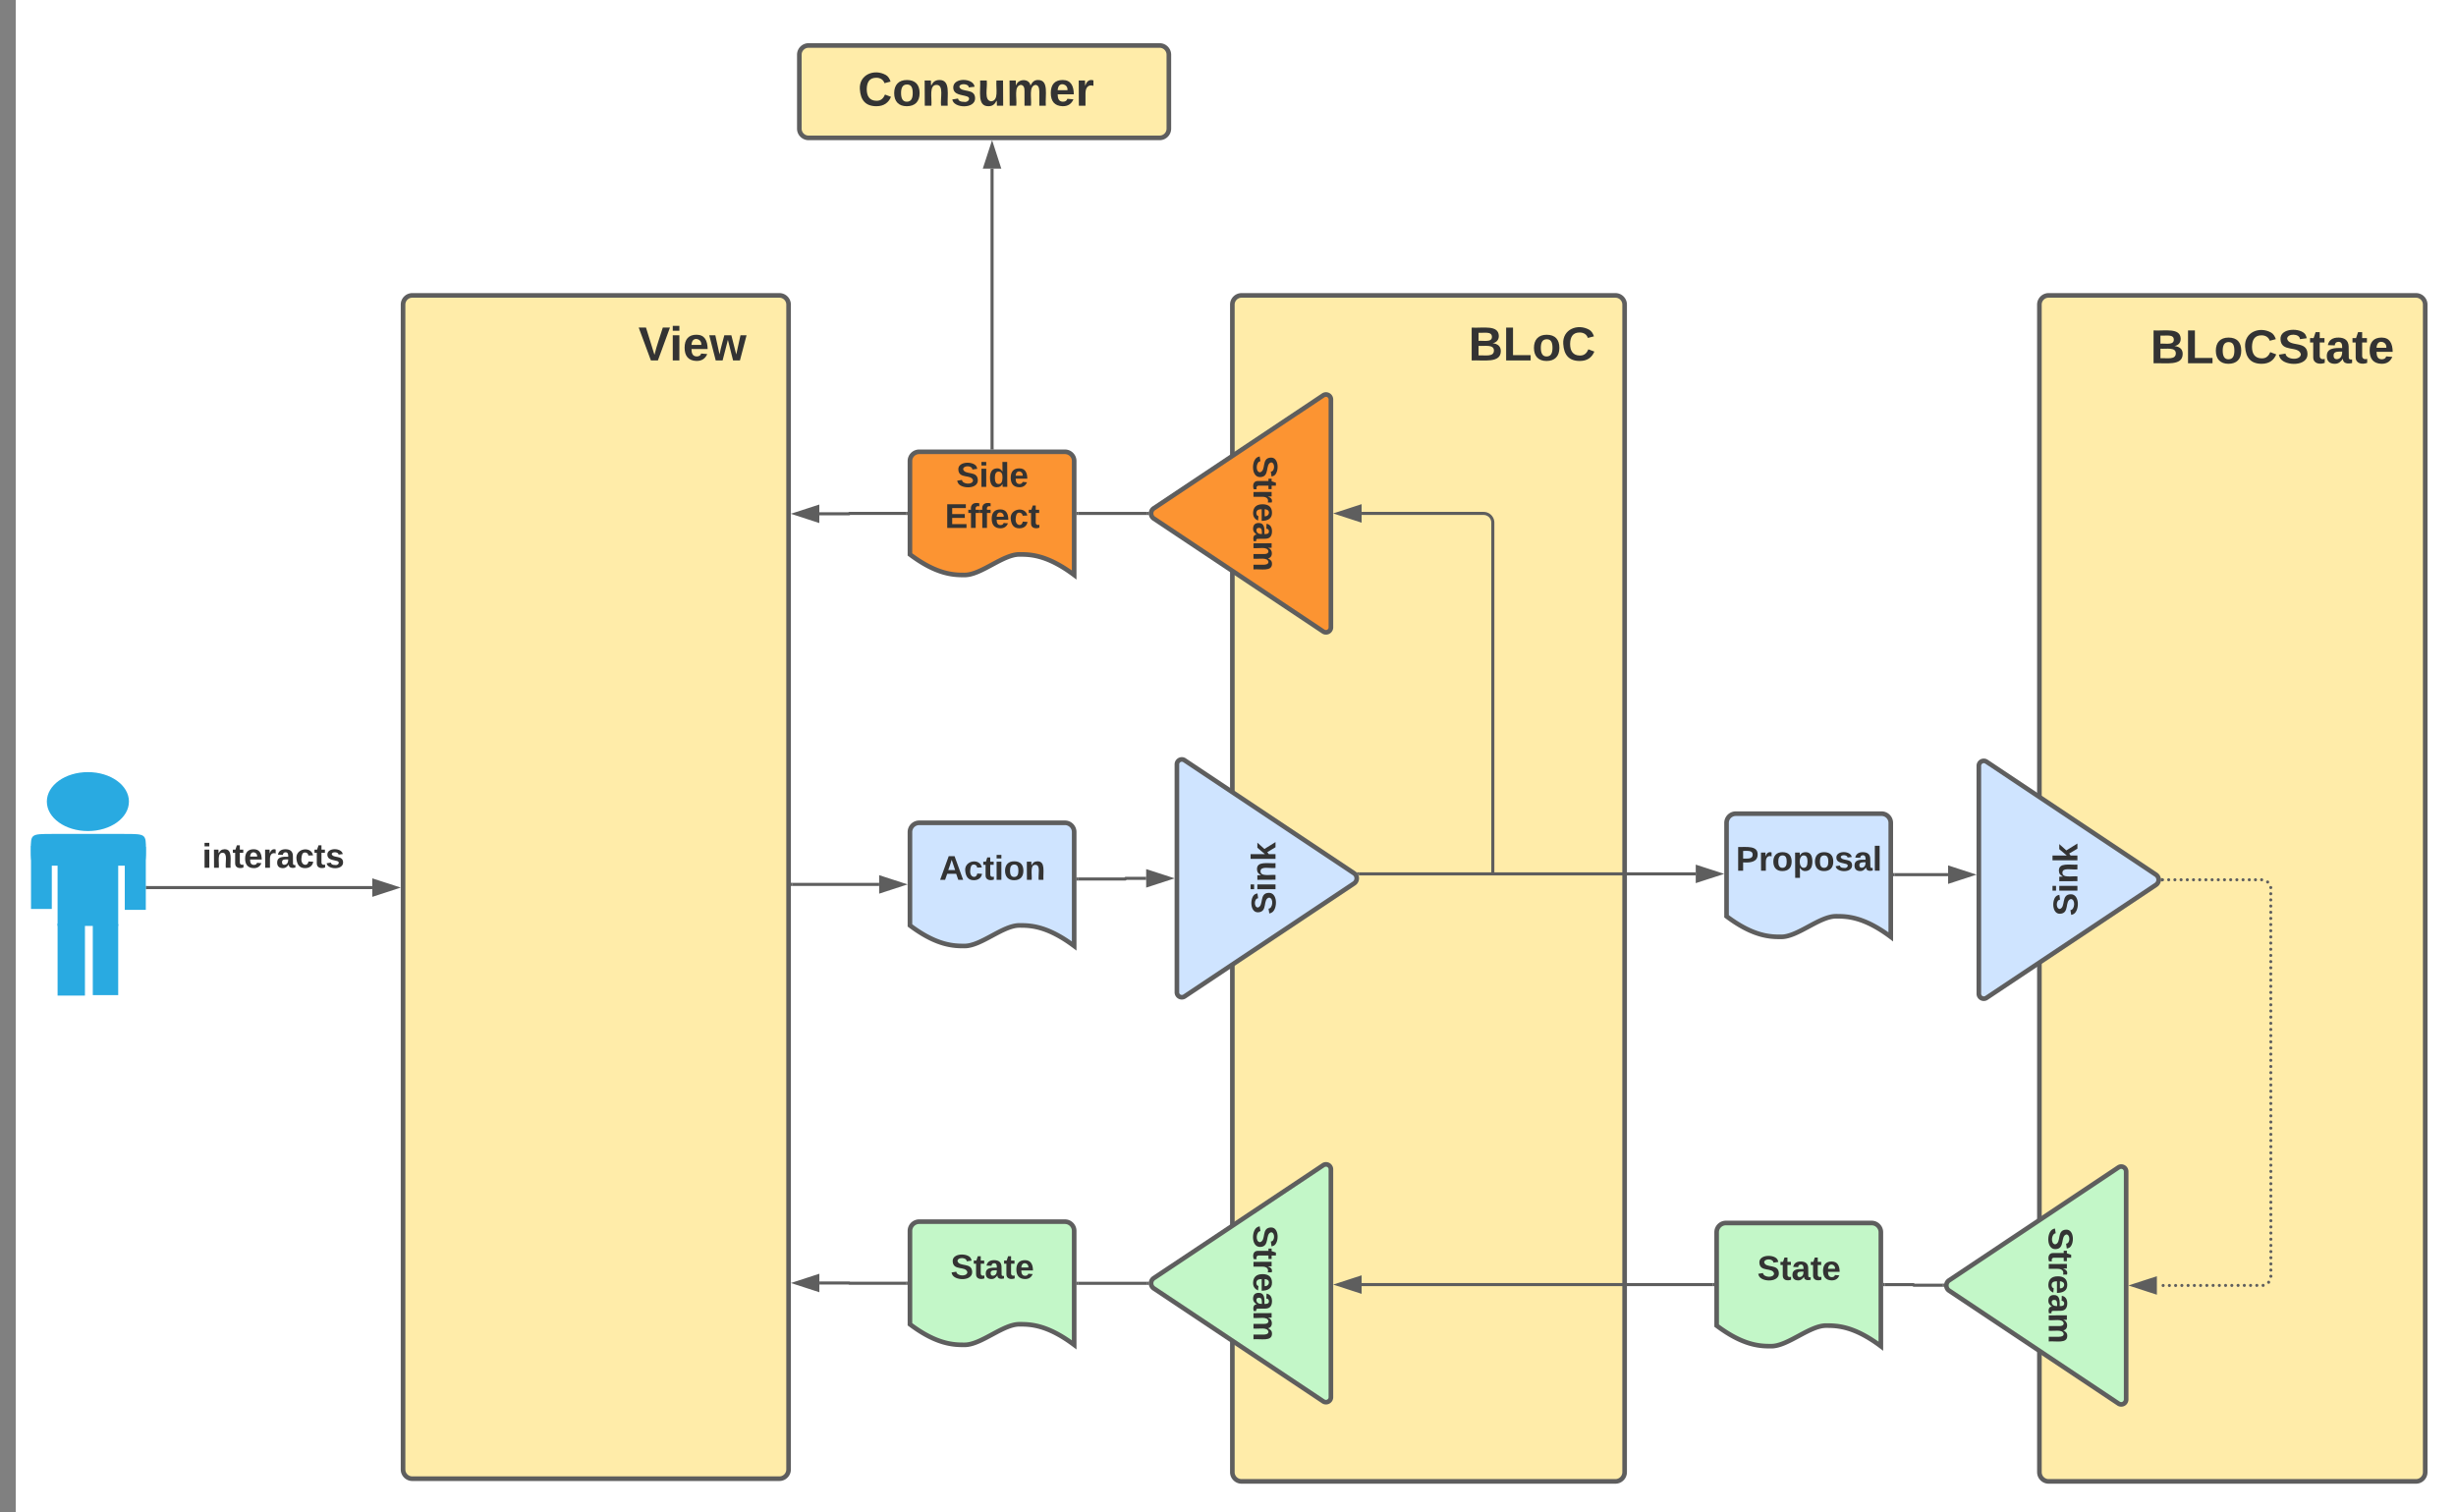 <svg xmlns="http://www.w3.org/2000/svg" xmlns:xlink="http://www.w3.org/1999/xlink" xmlns:lucid="lucid" width="1595.15" height="982.09"><rect width="100%" height="100%" fill="#808080" stroke="none"/><g transform="translate(10.241 1255.046)" lucid:page-tab-id="Q-R5GCtX2zzO"><path d="M0-1258.83h1870.87V64H0z" fill="#fff"/><path d="M1314.33-1057.2a6 6 0 0 1 6-6h238.58a6 6 0 0 1 6 6v758.25a6 6 0 0 1-6 6h-238.57a6 6 0 0 1-6-6z" stroke="#5e5e5e" stroke-width="3" fill="#ffeca9"/><path d="M1391.66-1043.84a6 6 0 0 1 6-6h135.8a6 6 0 0 1 6 6v36.24a6 6 0 0 1-6 6h-135.8a6 6 0 0 1-6-6z" stroke="#000" stroke-opacity="0" stroke-width="3" fill="#fff" fill-opacity="0"/><use xlink:href="#a" transform="matrix(1,0,0,1,1396.659,-1044.843) translate(-10.247 25.722)"/><path d="M251.54-1057.2a6 6 0 0 1 6-6h238.4a6 6 0 0 1 6 6v756.5a6 6 0 0 1-6 6h-238.4a6 6 0 0 1-6-6z" stroke="#5e5e5e" stroke-width="3" fill="#ffeca9"/><path d="M376.55-1047.68a6 6 0 0 1 6-6h113.4a6 6 0 0 1 6 6v42.77a6 6 0 0 1-6 6h-113.4a6 6 0 0 1-6-6z" stroke="#000" stroke-opacity="0" stroke-width="3" fill="#fff" fill-opacity="0"/><use xlink:href="#b" transform="matrix(1,0,0,1,381.553,-1048.676) translate(22.87 27.701)"/><path d="M790.16-1057.2a6 6 0 0 1 6-6h242.78a6 6 0 0 1 6 6v758.25a6 6 0 0 1-6 6H796.16a6 6 0 0 1-6-6z" stroke="#5e5e5e" stroke-width="3" fill="#ffeca9"/><path d="M941.85-1047.68a6 6 0 0 1 6-6h73.76a6 6 0 0 1 6 6v40.08a6 6 0 0 1-6 6h-73.75a6 6 0 0 1-6-6z" stroke="#000" stroke-opacity="0" stroke-width="3" fill="#fff" fill-opacity="0"/><use xlink:href="#c" transform="matrix(1,0,0,1,946.846,-1048.676) translate(-3.309 27.722)"/><path d="M504.4-680.67h56.36" stroke="#5e5e5e" stroke-width="2" fill="none"/><path d="M504.43-679.67h-1.02v-2h1.03z" stroke="#5e5e5e" stroke-width=".05" fill="#5e5e5e"/><path d="M576.02-680.67l-14.26 4.64v-9.27z" stroke="#5e5e5e" stroke-width="2" fill="#5e5e5e"/><path d="M689.88-684.17h30.7a.22.22 0 0 0 .2-.2.22.22 0 0 1 .23-.23h13.2" stroke="#5e5e5e" stroke-width="2" fill="none"/><path d="M689.9-683.17h-1.02v-2h1.03z" stroke="#5e5e5e" stroke-width=".05" fill="#5e5e5e"/><path d="M749.46-684.6l-14.27 4.64v-9.28z" stroke="#5e5e5e" stroke-width="2" fill="#5e5e5e"/><path d="M1220.26-687h34.76" stroke="#5e5e5e" stroke-width="2" fill="none"/><path d="M1220.3-686h-1.04v-2h1.03z" stroke="#5e5e5e" stroke-width=".05" fill="#5e5e5e"/><path d="M1270.3-687l-14.27 4.64v-9.27z" stroke="#5e5e5e" stroke-width="2" fill="#5e5e5e"/><path d="M85.46-678.6h146.1" stroke="#5e5e5e" stroke-width="2" fill="none"/><path d="M85.48-677.6h-1.02v-2h1.02z" stroke="#5e5e5e" stroke-width=".05" fill="#5e5e5e"/><path d="M246.84-678.6l-14.27 4.65v-9.27z" stroke="#5e5e5e" stroke-width="2" fill="#5e5e5e"/><use xlink:href="#d" transform="matrix(1,0,0,1,121.062,-709.256) translate(0 17.778)"/><path d="M1251.4-420.36h-18.6a.2.2 0 0 1-.2-.2.2.2 0 0 0-.2-.2h-18.58" stroke="#5e5e5e" stroke-width="2" fill="none"/><path d="M1252.48-421.27l-.1 1.08.08.84h-1.1v-2h1.15zM1213.85-419.77h-1.03v-2h1.03z" stroke="#5e5e5e" stroke-width=".05" fill="#5e5e5e"/><path d="M1102.2-420.77H874.1" stroke="#5e5e5e" stroke-width="2" fill="none"/><path d="M1103.2-419.77h-1.03v-2h1.02z" stroke="#5e5e5e" stroke-width=".05" fill="#5e5e5e"/><path d="M858.86-420.77l14.26-4.63v9.27z" stroke="#5e5e5e" stroke-width="2" fill="#5e5e5e"/><path d="M580.76-714.67a6 6 0 0 1 6-6h94.67a6 6 0 0 1 6 6v74c-17.82-13.36-28.9-13.36-35.63-13.36-10.67 0-24.85 13.36-35.52 13.36-6.6 0-17.8 0-35.52-13.36z" stroke="#5e5e5e" stroke-width="3" fill="#cfe4ff"/><use xlink:href="#e" transform="matrix(1,0,0,1,585.759,-715.668) translate(14.056 32.028)"/><path d="M849.17-498.28a3.2 3.2 0 0 1 5 2.67v148a3.2 3.2 0 0 1-5 2.66l-110.02-73.34a4 4 0 0 1 0-6.66z" stroke="#5e5e5e" stroke-width="3" fill="#c3f7c8"/><use xlink:href="#f" transform="matrix(6.123233995736766e-17,1,-1,6.123233995736766e-17,849.159,-496.611) translate(37.382 45.278)"/><path d="M759.15-607.93a3.2 3.2 0 0 1-5-2.67v-148a3.2 3.2 0 0 1 5-2.67l110.02 73.34a4 4 0 0 1 0 6.66z" stroke="#5e5e5e" stroke-width="3" fill="#cfe4ff"/><use xlink:href="#g" transform="matrix(6.123233995736766e-17,-1,1,6.123233995736766e-17,759.159,-609.6) translate(51.579 59.028)"/><path d="M1280-607a3.2 3.2 0 0 1-5-2.67v-148a3.2 3.2 0 0 1 5-2.67L1390-687a4 4 0 0 1 0 6.66z" stroke="#5e5e5e" stroke-width="3" fill="#cfe4ff"/><use xlink:href="#g" transform="matrix(6.123233995736766e-17,-1,1,6.123233995736766e-17,1279.993,-608.668) translate(51.579 59.028)"/><path d="M1104.7-454.77a6 6 0 0 1 6-6h94.66a6 6 0 0 1 6 6v74c-17.8-13.36-28.9-13.36-35.63-13.36-10.66 0-24.85 13.36-35.52 13.36-6.6 0-17.8 0-35.5-13.36z" stroke="#5e5e5e" stroke-width="3" fill="#c3f7c8"/><use xlink:href="#h" transform="matrix(1,0,0,1,1109.695,-455.769) translate(21.401 32.028)"/><path d="M1365.68-496.86a3.2 3.2 0 0 1 5 2.67v148a3.2 3.2 0 0 1-5 2.68l-110-73.34a4 4 0 0 1 0-6.66z" stroke="#5e5e5e" stroke-width="3" fill="#c3f7c8"/><use xlink:href="#f" transform="matrix(6.123233995736766e-17,1,-1,6.123233995736766e-17,1365.675,-495.191) translate(37.382 45.278)"/><path d="M73.5-734.46c0 10.58-11.92 19.14-26.62 19.14-14.77 0-26.7-8.56-26.7-19.14 0-10.6 11.93-19.14 26.7-19.14 14.7 0 26.63 8.55 26.63 19.14zM24-713.44H70.3c14.25 0 14.25 0 14.25 10.3s0 10.3-14.25 10.3H24c-14.24 0-14.24 0-14.24-10.3s0-10.3 14.25-10.3z" fill="#29aae1"/><path d="M27.16-696.18h39.37v42.48H27.16v-42.48z" fill="#29aae1"/><path d="M27.16-655.3h17.77v46.84H27.16v-46.83zM50.03-654.86h16.5v46.1h-16.5v-46.1zM9.9-705.75h13.5v41.03H9.9v-41.03zM70.8-705.17h13.66v41.03H70.8v-41.03z" fill="#29aae1"/><path d="M580.76-455.63a6 6 0 0 1 6-6h94.67a6 6 0 0 1 6 6v74C669.6-395 658.53-395 651.8-395c-10.67 0-24.85 13.37-35.52 13.37-6.6 0-17.8 0-35.52-13.36z" stroke="#5e5e5e" stroke-width="3" fill="#c3f7c8"/><use xlink:href="#h" transform="matrix(1,0,0,1,585.759,-456.634) translate(21.401 32.028)"/><path d="M734.86-421.6H689.9" stroke="#5e5e5e" stroke-width="2" fill="none"/><path d="M735.86-421.6l.1 1h-1.12v-2h1.12zM689.9-420.6h-1v-2h1z" stroke="#5e5e5e" stroke-width=".05" fill="#5e5e5e"/><path d="M578.26-421.63h-36.83a.1.1 0 0 1-.08-.1.1.1 0 0 0-.1-.08h-19.32" stroke="#5e5e5e" stroke-width="2" fill="none"/><path d="M579.26-420.63h-1.03v-2h1.03z" stroke="#5e5e5e" stroke-width=".05" fill="#5e5e5e"/><path d="M506.67-421.8l14.26-4.64v9.27z" stroke="#5e5e5e" stroke-width="2" fill="#5e5e5e"/><path d="M1111.14-720.6a6 6 0 0 1 6-6h94.66a6 6 0 0 1 6 6v74c-17.8-13.36-28.9-13.36-35.62-13.36-10.67 0-24.86 13.36-35.52 13.36-6.62 0-17.82 0-35.52-13.36z" stroke="#5e5e5e" stroke-width="3" fill="#cfe4ff"/><use xlink:href="#i" transform="matrix(1,0,0,1,1116.135,-721.6) translate(1.062 32.028)"/><path d="M849.17-998.27a3.2 3.2 0 0 1 5 2.67v148a3.2 3.2 0 0 1-5 2.67l-110.02-73.34a4 4 0 0 1 0-6.66z" stroke="#5e5e5e" stroke-width="3" fill="#fc9432"/><use xlink:href="#f" transform="matrix(6.123233995736766e-17,1,-1,6.123233995736766e-17,849.159,-996.6) translate(37.382 45.278)"/><path d="M580.76-955.62a6 6 0 0 1 6-6h94.67a6 6 0 0 1 6 6v74c-17.82-13.36-28.9-13.36-35.63-13.36-10.67 0-24.85 13.36-35.52 13.36-6.6 0-17.8 0-35.52-13.36z" stroke="#5e5e5e" stroke-width="3" fill="#fc9432"/><use xlink:href="#j" transform="matrix(1,0,0,1,585.759,-956.623) translate(25.074 17.778)"/><use xlink:href="#k" transform="matrix(1,0,0,1,585.759,-956.623) translate(17.728 44.444)"/><path d="M578.26-921.62h-36.8a.13.13 0 0 0-.14.13.13.13 0 0 1-.13.13h-19.3" stroke="#5e5e5e" stroke-width="2" fill="none"/><path d="M579.26-920.62h-1.03v-2h1.03z" stroke="#5e5e5e" stroke-width=".05" fill="#5e5e5e"/><path d="M506.62-921.37L520.9-926v9.27z" stroke="#5e5e5e" stroke-width="2" fill="#5e5e5e"/><path d="M734.86-921.6H689.9" stroke="#5e5e5e" stroke-width="2" fill="none"/><path d="M735.86-921.6l.1 1h-1.12v-2h1.12zM689.9-920.6h-1v-2h1z" stroke="#5e5e5e" stroke-width=".05" fill="#5e5e5e"/><path d="M634.1-964.1v-181.43" stroke="#5e5e5e" stroke-width="2" fill="none"/><path d="M635.1-963.1h-2v-1h2z" stroke="#5e5e5e" stroke-width=".05" fill="#5e5e5e"/><path d="M634.1-1160.8l4.62 14.27h-9.27z" stroke="#5e5e5e" stroke-width="2" fill="#5e5e5e"/><path d="M508.92-1219.5a6 6 0 0 1 6-6h228a6 6 0 0 1 6 6v48a6 6 0 0 1-6 6h-228a6 6 0 0 1-6-6z" stroke="#5e5e5e" stroke-width="3" fill="#ffeca9"/><path d="M503.68-1229.05a6 6 0 0 1 6-6h228a6 6 0 0 1 6 6v72.67a6 6 0 0 1-6 6h-228a6 6 0 0 1-6-6z" stroke="#000" stroke-opacity="0" stroke-width="3" fill="#fff" fill-opacity="0"/><use xlink:href="#l" transform="matrix(1,0,0,1,508.678,-1230.046) translate(38.259 43.639)"/><path d="M872.6-687.5h218.53" stroke="#5e5e5e" stroke-width="2" fill="none"/><path d="M872.64-686.5h-.54l-.07-.2-.5-.96-.7-.84h1.8z" stroke="#5e5e5e" stroke-width=".05" fill="#5e5e5e"/><path d="M1106.4-687.5l-14.27 4.63v-9.27z" stroke="#5e5e5e" stroke-width="2" fill="#5e5e5e"/><path d="M1395.3-683.67c0 .55-.46 1-1 1-.56 0-1-.45-1-1s.44-1 1-1c.54 0 1 .45 1 1zm4 0c0 .55-.44 1-1 1-.54 0-1-.45-1-1s.46-1 1-1c.56 0 1 .45 1 1zm4.04 0c0 .55-.45 1-1 1-.56 0-1-.45-1-1s.44-1 1-1c.55 0 1 .45 1 1zm4.02 0c0 .55-.45 1-1 1s-1-.45-1-1 .45-1 1-1 1 .45 1 1zm4.02 0c0 .55-.44 1-1 1-.55 0-1-.45-1-1s.45-1 1-1c.56 0 1 .45 1 1zm4.03 0c0 .55-.44 1-1 1-.55 0-1-.45-1-1s.45-1 1-1c.56 0 1 .45 1 1zm4.03 0c0 .55-.45 1-1 1s-1-.45-1-1 .45-1 1-1 1 .45 1 1zm4.02 0c0 .55-.44 1-1 1-.55 0-1-.45-1-1s.45-1 1-1c.56 0 1 .45 1 1zm4.03 0c0 .55-.45 1-1 1s-1-.45-1-1 .45-1 1-1 1 .45 1 1zm4.02 0c0 .55-.45 1-1 1s-1-.45-1-1 .45-1 1-1 1 .45 1 1zm4.03 0c0 .55-.45 1-1 1-.56 0-1-.45-1-1s.44-1 1-1c.55 0 1 .45 1 1zm4.02 0c0 .55-.45 1-1 1s-1-.45-1-1 .45-1 1-1 1 .45 1 1zm4.02 0c0 .55-.45 1-1 1s-1-.45-1-1 .45-1 1-1 1 .45 1 1zm4.03 0c0 .55-.45 1-1 1-.56 0-1-.45-1-1s.44-1 1-1c.55 0 1 .45 1 1zm4.02 0c0 .55-.45 1-1 1s-1-.45-1-1 .45-1 1-1 1 .45 1 1zm4.02 0c0 .55-.44 1-1 1-.55 0-1-.45-1-1s.45-1 1-1c.56 0 1 .45 1 1zm4.03 0c0 .55-.45 1-1 1-.56 0-1-.45-1-1s.44-1 1-1c.55 0 1 .45 1 1zm3.88 1.45c0 .56-.45 1-1 1s-1-.44-1-1c0-.55.45-1 1-1s1 .45 1 1zm2.04 3.6c0 .57-.45 1-1 1-.56 0-1-.43-1-1 0-.54.44-1 1-1 .55 0 1 .46 1 1zm0 4.02c0 .55-.45 1-1 1-.56 0-1-.45-1-1s.44-1 1-1c.55 0 1 .45 1 1zm0 4c0 .56-.45 1-1 1-.56 0-1-.44-1-1 0-.55.44-1 1-1 .55 0 1 .45 1 1zm0 4c0 .57-.45 1-1 1-.56 0-1-.43-1-1 0-.54.44-1 1-1 .55 0 1 .46 1 1zm0 4.02c0 .55-.45 1-1 1s-1-.45-1-1 .45-1 1-1 1 .45 1 1zm0 4c0 .56-.45 1-1 1s-1-.44-1-1c0-.55.45-1 1-1s1 .45 1 1zm0 4c0 .56-.45 1-1 1s-1-.44-1-1c0-.54.45-1 1-1s1 .46 1 1zm0 4.02c0 .55-.45 1-1 1s-1-.45-1-1 .45-1 1-1 1 .45 1 1zm0 4c0 .56-.45 1-1 1s-1-.44-1-1c0-.55.45-1 1-1s1 .45 1 1zm0 4c0 .56-.44 1-1 1-.55 0-1-.44-1-1 0-.54.45-1 1-1 .56 0 1 .46 1 1zm0 4.02c0 .55-.44 1-1 1-.55 0-1-.45-1-1s.45-1 1-1c.56 0 1 .45 1 1zm0 4c0 .56-.44 1-1 1-.55 0-1-.44-1-1 0-.55.45-1 1-1 .56 0 1 .45 1 1zm0 4c0 .56-.44 1-1 1-.55 0-1-.44-1-1 0-.54.45-1 1-1 .56 0 1 .46 1 1zm0 4.02c0 .55-.44 1-1 1-.54 0-1-.45-1-1s.46-1 1-1c.56 0 1 .45 1 1zm0 4c0 .56-.44 1-1 1-.54 0-1-.44-1-1 0-.55.46-1 1-1 .56 0 1 .45 1 1zm0 4c0 .56-.44 1-1 1-.54 0-1-.44-1-1 0-.54.46-1 1-1 .56 0 1 .46 1 1zm0 4.02c0 .55-.44 1-1 1-.54 0-1-.45-1-1s.46-1 1-1c.56 0 1 .45 1 1zm0 4c0 .56-.43 1-1 1-.54 0-1-.44-1-1 0-.55.46-1 1-1 .57 0 1 .45 1 1zm0 4c0 .56-.43 1-1 1-.54 0-1-.44-1-1 0-.54.46-1 1-1 .57 0 1 .46 1 1zm.02 4.02c0 .55-.45 1-1 1-.56 0-1-.45-1-1s.44-1 1-1c.55 0 1 .45 1 1zm0 4c0 .56-.45 1-1 1-.56 0-1-.44-1-1 0-.55.44-1 1-1 .55 0 1 .45 1 1zm0 4c0 .56-.45 1-1 1s-1-.44-1-1c0-.54.45-1 1-1s1 .46 1 1zm0 4.02c0 .55-.45 1-1 1s-1-.45-1-1 .45-1 1-1 1 .45 1 1zm0 4c0 .56-.45 1-1 1s-1-.44-1-1c0-.55.45-1 1-1s1 .45 1 1zm0 4c0 .56-.45 1-1 1s-1-.44-1-1c0-.54.45-1 1-1s1 .46 1 1zm0 4.02c0 .55-.45 1-1 1s-1-.45-1-1 .45-1 1-1 1 .45 1 1zm0 4c0 .56-.44 1-1 1-.55 0-1-.44-1-1 0-.55.45-1 1-1 .56 0 1 .45 1 1zm0 4c0 .56-.44 1-1 1-.55 0-1-.44-1-1 0-.54.45-1 1-1 .56 0 1 .46 1 1zm0 4.02c0 .55-.44 1-1 1-.55 0-1-.45-1-1s.45-1 1-1c.56 0 1 .45 1 1zm0 4c0 .56-.44 1-1 1-.55 0-1-.44-1-1 0-.55.45-1 1-1 .56 0 1 .45 1 1zm0 4c0 .56-.44 1-1 1-.54 0-1-.44-1-1 0-.54.46-1 1-1 .56 0 1 .46 1 1zm0 4.02c0 .55-.44 1-1 1-.54 0-1-.45-1-1s.46-1 1-1c.56 0 1 .45 1 1zm0 4c0 .56-.44 1-1 1-.54 0-1-.44-1-1 0-.55.46-1 1-1 .56 0 1 .45 1 1zm0 4c0 .56-.44 1-1 1-.54 0-1-.44-1-1 0-.54.46-1 1-1 .56 0 1 .46 1 1zm0 4.02c0 .55-.44 1-1 1-.54 0-1-.45-1-1s.46-1 1-1c.56 0 1 .45 1 1zm0 4c0 .56-.43 1-1 1-.54 0-1-.44-1-1 0-.55.46-1 1-1 .57 0 1 .45 1 1zm.02 4c0 .56-.45 1-1 1-.56 0-1-.44-1-1 0-.54.44-1 1-1 .55 0 1 .46 1 1zm0 4.02c0 .55-.45 1-1 1-.56 0-1-.45-1-1s.44-1 1-1c.55 0 1 .45 1 1zm0 4c0 .56-.45 1-1 1s-1-.44-1-1c0-.55.45-1 1-1s1 .45 1 1zm0 4c0 .56-.45 1-1 1s-1-.44-1-1c0-.54.45-1 1-1s1 .46 1 1zm0 4.02c0 .55-.45 1-1 1s-1-.45-1-1c0-.56.45-1 1-1s1 .44 1 1zm0 4c0 .56-.45 1-1 1s-1-.44-1-1c0-.55.45-1 1-1s1 .45 1 1zm0 4c0 .56-.45 1-1 1s-1-.44-1-1c0-.54.45-1 1-1s1 .46 1 1zm0 4.02c0 .55-.44 1-1 1-.55 0-1-.45-1-1 0-.56.45-1 1-1 .56 0 1 .44 1 1zm0 4c0 .56-.44 1-1 1-.55 0-1-.44-1-1 0-.55.45-1 1-1 .56 0 1 .45 1 1zm0 4c0 .56-.44 1-1 1-.55 0-1-.44-1-1 0-.54.45-1 1-1 .56 0 1 .46 1 1zm0 4.02c0 .55-.44 1-1 1-.55 0-1-.45-1-1 0-.56.45-1 1-1 .56 0 1 .44 1 1zm0 4c0 .56-.44 1-1 1-.54 0-1-.44-1-1 0-.55.46-1 1-1 .56 0 1 .45 1 1zm0 4c0 .56-.44 1-1 1-.54 0-1-.44-1-1 0-.54.46-1 1-1 .56 0 1 .46 1 1zm0 4.02c0 .55-.44 1-1 1-.54 0-1-.45-1-1 0-.56.46-1 1-1 .56 0 1 .44 1 1zm0 4c0 .56-.44 1-1 1-.54 0-1-.44-1-1 0-.55.46-1 1-1 .56 0 1 .45 1 1zm0 4c0 .56-.44 1-1 1-.54 0-1-.44-1-1 0-.54.46-1 1-1 .56 0 1 .46 1 1zm0 4.02c0 .55-.43 1-1 1-.54 0-1-.45-1-1 0-.56.46-1 1-1 .57 0 1 .44 1 1zm0 4c0 .56-.43 1-1 1-.54 0-1-.44-1-1 0-.55.46-1 1-1 .57 0 1 .45 1 1zm.02 4c0 .56-.45 1-1 1-.56 0-1-.44-1-1 0-.54.44-1 1-1 .55 0 1 .46 1 1zm0 4.02c0 .55-.45 1-1 1s-1-.45-1-1c0-.56.45-1 1-1s1 .44 1 1zm0 4c0 .55-.45 1-1 1s-1-.45-1-1 .45-1 1-1 1 .45 1 1zm0 4c0 .56-.45 1-1 1s-1-.44-1-1c0-.54.45-1 1-1s1 .46 1 1zm0 4.02c0 .55-.45 1-1 1s-1-.45-1-1c0-.56.45-1 1-1s1 .44 1 1zm0 4c0 .55-.45 1-1 1s-1-.45-1-1 .45-1 1-1 1 .45 1 1zm0 4c0 .56-.44 1-1 1-.55 0-1-.44-1-1 0-.54.45-1 1-1 .56 0 1 .46 1 1zm0 4.02c0 .55-.44 1-1 1-.55 0-1-.45-1-1 0-.56.45-1 1-1 .56 0 1 .44 1 1zm0 4c0 .55-.44 1-1 1-.55 0-1-.45-1-1s.45-1 1-1c.56 0 1 .45 1 1zm0 4c0 .56-.44 1-1 1-.55 0-1-.44-1-1 0-.54.45-1 1-1 .56 0 1 .46 1 1zm-1.44 3.9c0 .55-.45 1-1 1-.56 0-1-.45-1-1 0-.56.44-1 1-1 .55 0 1 .44 1 1zm-3.6 2.04c0 .55-.46 1-1 1-.57 0-1-.45-1-1 0-.56.43-1 1-1 .54 0 1 .44 1 1zm-4.07 0c0 .55-.45 1-1 1s-1-.45-1-1 .45-1 1-1 1 .45 1 1zm-4.06 0c0 .56-.46 1-1 1-.56 0-1-.44-1-1 0-.55.44-1 1-1 .54 0 1 .45 1 1zm-4.07 0c0 .56-.44 1-1 1-.55 0-1-.44-1-1 0-.54.45-1 1-1 .56 0 1 .46 1 1zm-4.05 0c0 .56-.45 1-1 1s-1-.44-1-1c0-.54.45-1 1-1s1 .46 1 1zm-4.06.02c0 .55-.45 1-1 1s-1-.45-1-1c0-.56.45-1 1-1s1 .44 1 1zm-4.06 0c0 .55-.44 1-1 1-.55 0-1-.45-1-1s.45-1 1-1c.56 0 1 .45 1 1zm-4.05 0c0 .56-.44 1-1 1-.54 0-1-.44-1-1 0-.55.46-1 1-1 .56 0 1 .45 1 1zm-4.05 0c0 .56-.45 1-1 1s-1-.44-1-1c0-.54.45-1 1-1s1 .46 1 1zm-4.06 0c0 .57-.45 1-1 1-.56 0-1-.43-1-1 0-.54.44-1 1-1 .55 0 1 .46 1 1zm-4.06.02c0 .55-.45 1-1 1-.56 0-1-.45-1-1s.44-1 1-1c.55 0 1 .45 1 1zm-4.06 0c0 .56-.45 1-1 1s-1-.44-1-1c0-.55.45-1 1-1s1 .45 1 1zm-4.06 0c0 .56-.44 1-1 1-.55 0-1-.44-1-1 0-.55.45-1 1-1 .56 0 1 .45 1 1zm-4.05 0c0 .56-.45 1-1 1-.56 0-1-.44-1-1 0-.54.44-1 1-1 .55 0 1 .46 1 1zm-4.06.02c0 .55-.44 1-1 1-.54 0-1-.45-1-1 0-.56.46-1 1-1 .56 0 1 .44 1 1zm-4.05 0c0 .55-.44 1-1 1-.55 0-1-.45-1-1s.45-1 1-1c.56 0 1 .45 1 1zm-4.05 0c0 .56-.45 1-1 1-.56 0-1-.44-1-1 0-.55.44-1 1-1 .55 0 1 .45 1 1z" fill="#5e5e5e"/><path d="M1394.3-682.67h-1.1l.1-1-.1-1h1.1z" stroke="#5e5e5e" stroke-width=".05" fill="#5e5e5e"/><path d="M1375.37-420.2l14.27-4.63v9.27z" stroke="#5e5e5e" stroke-width="2" fill="#5e5e5e"/><path d="M959.33-688.5v-227.1a6 6 0 0 0-6-6h-79.2M959.33-688.53v1.03" stroke="#5e5e5e" stroke-width="2" fill="none"/><path d="M858.86-921.6l14.26-4.64v9.28z" stroke="#5e5e5e" stroke-width="2" fill="#5e5e5e"/><defs><path fill="#333" d="M182-130c37 4 62 22 62 59C244 23 116-4 24 0v-248c84 5 203-23 205 63 0 31-19 50-47 55zM76-148c40-3 101 13 101-30 0-44-60-28-101-31v61zm0 110c48-3 116 14 116-37 0-48-69-32-116-35v72" id="m"/><path fill="#333" d="M24 0v-248h52v208h133V0H24" id="n"/><path fill="#333" d="M110-194c64 0 96 36 96 99 0 64-35 99-97 99-61 0-95-36-95-99 0-62 34-99 96-99zm-1 164c35 0 45-28 45-65 0-40-10-65-43-65-34 0-45 26-45 65 0 36 10 65 43 65" id="o"/><path fill="#333" d="M67-125c0 53 21 87 73 88 37 1 54-22 65-47l45 17C233-25 199 4 140 4 58 4 20-42 15-125 8-235 124-281 211-232c18 10 29 29 36 50l-46 12c-8-25-30-41-62-41-52 0-71 34-72 86" id="p"/><path fill="#333" d="M169-182c-1-43-94-46-97-3 18 66 151 10 154 114 3 95-165 93-204 36-6-8-10-19-12-30l50-8c3 46 112 56 116 5-17-69-150-10-154-114-4-87 153-88 188-35 5 8 8 18 10 28" id="q"/><path fill="#333" d="M115-3C79 11 28 4 28-45v-112H4v-33h27l15-45h31v45h36v33H77v99c-1 23 16 31 38 25v30" id="r"/><path fill="#333" d="M133-34C117-15 103 5 69 4 32 3 11-16 11-54c-1-60 55-63 116-61 1-26-3-47-28-47-18 1-26 9-28 27l-52-2c7-38 36-58 82-57s74 22 75 68l1 82c-1 14 12 18 25 15v27c-30 8-71 5-69-32zm-48 3c29 0 43-24 42-57-32 0-66-3-65 30 0 17 8 27 23 27" id="s"/><path fill="#333" d="M185-48c-13 30-37 53-82 52C43 2 14-33 14-96s30-98 90-98c62 0 83 45 84 108H66c0 31 8 55 39 56 18 0 30-7 34-22zm-45-69c5-46-57-63-70-21-2 6-4 13-4 21h74" id="t"/><g id="a"><use transform="matrix(0.086,0,0,0.086,0,0)" xlink:href="#m"/><use transform="matrix(0.086,0,0,0.086,22.383,0)" xlink:href="#n"/><use transform="matrix(0.086,0,0,0.086,41.309,0)" xlink:href="#o"/><use transform="matrix(0.086,0,0,0.086,60.235,0)" xlink:href="#p"/><use transform="matrix(0.086,0,0,0.086,82.617,0)" xlink:href="#q"/><use transform="matrix(0.086,0,0,0.086,103.358,0)" xlink:href="#r"/><use transform="matrix(0.086,0,0,0.086,113.642,0)" xlink:href="#s"/><use transform="matrix(0.086,0,0,0.086,130.926,0)" xlink:href="#r"/><use transform="matrix(0.086,0,0,0.086,141.21,0)" xlink:href="#t"/></g><path fill="#333" d="M147 0H94L2-248h55l64 206c17-72 42-137 63-206h54" id="u"/><path fill="#333" d="M25-224v-37h50v37H25zM25 0v-190h50V0H25" id="v"/><path fill="#333" d="M231 0h-52l-39-155L100 0H48L-1-190h46L77-45c9-52 24-97 36-145h53l37 145 32-145h46" id="w"/><g id="b"><use transform="matrix(0.086,0,0,0.086,0,0)" xlink:href="#u"/><use transform="matrix(0.086,0,0,0.086,20.136,0)" xlink:href="#v"/><use transform="matrix(0.086,0,0,0.086,28.778,0)" xlink:href="#t"/><use transform="matrix(0.086,0,0,0.086,46.062,0)" xlink:href="#w"/></g><g id="c"><use transform="matrix(0.086,0,0,0.086,0,0)" xlink:href="#m"/><use transform="matrix(0.086,0,0,0.086,22.383,0)" xlink:href="#n"/><use transform="matrix(0.086,0,0,0.086,41.309,0)" xlink:href="#o"/><use transform="matrix(0.086,0,0,0.086,60.235,0)" xlink:href="#p"/></g><path fill="#333" d="M135-194c87-1 58 113 63 194h-50c-7-57 23-157-34-157-59 0-34 97-39 157H25l-1-190h47c2 12-1 28 3 38 12-26 28-41 61-42" id="x"/><path fill="#333" d="M135-150c-39-12-60 13-60 57V0H25l-1-190h47c2 13-1 29 3 40 6-28 27-53 61-41v41" id="y"/><path fill="#333" d="M190-63c-7 42-38 67-86 67-59 0-84-38-90-98-12-110 154-137 174-36l-49 2c-2-19-15-32-35-32-30 0-35 28-38 64-6 74 65 87 74 30" id="z"/><path fill="#333" d="M137-138c1-29-70-34-71-4 15 46 118 7 119 86 1 83-164 76-172 9l43-7c4 19 20 25 44 25 33 8 57-30 24-41C81-84 22-81 20-136c-2-80 154-74 161-7" id="A"/><g id="d"><use transform="matrix(0.062,0,0,0.062,0,0)" xlink:href="#v"/><use transform="matrix(0.062,0,0,0.062,6.173,0)" xlink:href="#x"/><use transform="matrix(0.062,0,0,0.062,19.691,0)" xlink:href="#r"/><use transform="matrix(0.062,0,0,0.062,27.037,0)" xlink:href="#t"/><use transform="matrix(0.062,0,0,0.062,39.383,0)" xlink:href="#y"/><use transform="matrix(0.062,0,0,0.062,48.025,0)" xlink:href="#s"/><use transform="matrix(0.062,0,0,0.062,60.37,0)" xlink:href="#z"/><use transform="matrix(0.062,0,0,0.062,72.716,0)" xlink:href="#r"/><use transform="matrix(0.062,0,0,0.062,80.062,0)" xlink:href="#A"/></g><path fill="#333" d="M199 0l-22-63H83L61 0H9l90-248h61L250 0h-51zm-33-102l-36-108c-10 38-24 72-36 108h72" id="B"/><g id="e"><use transform="matrix(0.062,0,0,0.062,0,0)" xlink:href="#B"/><use transform="matrix(0.062,0,0,0.062,15.988,0)" xlink:href="#z"/><use transform="matrix(0.062,0,0,0.062,28.333,0)" xlink:href="#r"/><use transform="matrix(0.062,0,0,0.062,35.679,0)" xlink:href="#v"/><use transform="matrix(0.062,0,0,0.062,41.852,0)" xlink:href="#o"/><use transform="matrix(0.062,0,0,0.062,55.37,0)" xlink:href="#x"/></g><path fill="#333" d="M220-157c-53 9-28 100-34 157h-49v-107c1-27-5-49-29-50C55-147 81-57 75 0H25l-1-190h47c2 12-1 28 3 38 10-53 101-56 108 0 13-22 24-43 59-42 82 1 51 116 57 194h-49v-107c-1-25-5-48-29-50" id="C"/><g id="f"><use transform="matrix(0.062,0,0,0.062,0,0)" xlink:href="#q"/><use transform="matrix(0.062,0,0,0.062,14.815,0)" xlink:href="#r"/><use transform="matrix(0.062,0,0,0.062,22.16,0)" xlink:href="#y"/><use transform="matrix(0.062,0,0,0.062,30.802,0)" xlink:href="#t"/><use transform="matrix(0.062,0,0,0.062,43.148,0)" xlink:href="#s"/><use transform="matrix(0.062,0,0,0.062,55.494,0)" xlink:href="#C"/></g><path fill="#333" d="M147 0L96-86 75-71V0H25v-261h50v150l67-79h53l-66 74L201 0h-54" id="D"/><g id="g"><use transform="matrix(0.062,0,0,0.062,0,0)" xlink:href="#q"/><use transform="matrix(0.062,0,0,0.062,14.815,0)" xlink:href="#v"/><use transform="matrix(0.062,0,0,0.062,20.988,0)" xlink:href="#x"/><use transform="matrix(0.062,0,0,0.062,34.506,0)" xlink:href="#D"/></g><g id="h"><use transform="matrix(0.062,0,0,0.062,0,0)" xlink:href="#q"/><use transform="matrix(0.062,0,0,0.062,14.815,0)" xlink:href="#r"/><use transform="matrix(0.062,0,0,0.062,22.16,0)" xlink:href="#s"/><use transform="matrix(0.062,0,0,0.062,34.506,0)" xlink:href="#r"/><use transform="matrix(0.062,0,0,0.062,41.852,0)" xlink:href="#t"/></g><path fill="#333" d="M24-248c93 1 206-16 204 79-1 75-69 88-152 82V0H24v-248zm52 121c47 0 100 7 100-41 0-47-54-39-100-39v80" id="E"/><path fill="#333" d="M135-194c53 0 70 44 70 98 0 56-19 98-73 100-31 1-45-17-59-34 3 33 2 69 2 105H25l-1-265h48c2 10 0 23 3 31 11-24 29-35 60-35zM114-30c33 0 39-31 40-66 0-38-9-64-40-64-56 0-55 130 0 130" id="F"/><path fill="#333" d="M25 0v-261h50V0H25" id="G"/><g id="i"><use transform="matrix(0.062,0,0,0.062,0,0)" xlink:href="#E"/><use transform="matrix(0.062,0,0,0.062,14.815,0)" xlink:href="#y"/><use transform="matrix(0.062,0,0,0.062,23.457,0)" xlink:href="#o"/><use transform="matrix(0.062,0,0,0.062,36.975,0)" xlink:href="#F"/><use transform="matrix(0.062,0,0,0.062,50.494,0)" xlink:href="#o"/><use transform="matrix(0.062,0,0,0.062,64.012,0)" xlink:href="#A"/><use transform="matrix(0.062,0,0,0.062,76.358,0)" xlink:href="#s"/><use transform="matrix(0.062,0,0,0.062,88.704,0)" xlink:href="#G"/></g><path fill="#333" d="M88-194c31-1 46 15 58 34l-1-101h50l1 261h-48c-2-10 0-23-3-31C134-8 116 4 84 4 32 4 16-41 15-95c0-56 19-97 73-99zm17 164c33 0 40-30 41-66 1-37-9-64-41-64s-38 30-39 65c0 43 13 65 39 65" id="H"/><g id="j"><use transform="matrix(0.062,0,0,0.062,0,0)" xlink:href="#q"/><use transform="matrix(0.062,0,0,0.062,14.815,0)" xlink:href="#v"/><use transform="matrix(0.062,0,0,0.062,20.988,0)" xlink:href="#H"/><use transform="matrix(0.062,0,0,0.062,34.506,0)" xlink:href="#t"/></g><path fill="#333" d="M24 0v-248h195v40H76v63h132v40H76v65h150V0H24" id="I"/><path fill="#333" d="M121-226c-27-7-43 5-38 36h38v33H83V0H34v-157H6v-33h28c-9-59 32-81 87-68v32" id="J"/><g id="k"><use transform="matrix(0.062,0,0,0.062,0,0)" xlink:href="#I"/><use transform="matrix(0.062,0,0,0.062,14.815,0)" xlink:href="#J"/><use transform="matrix(0.062,0,0,0.062,22.16,0)" xlink:href="#J"/><use transform="matrix(0.062,0,0,0.062,29.506,0)" xlink:href="#t"/><use transform="matrix(0.062,0,0,0.062,41.852,0)" xlink:href="#z"/><use transform="matrix(0.062,0,0,0.062,54.198,0)" xlink:href="#r"/></g><path fill="#333" d="M85 4C-2 5 27-109 22-190h50c7 57-23 150 33 157 60-5 35-97 40-157h50l1 190h-47c-2-12 1-28-3-38-12 25-28 42-61 42" id="K"/><g id="l"><use transform="matrix(0.086,0,0,0.086,0,0)" xlink:href="#p"/><use transform="matrix(0.086,0,0,0.086,22.383,0)" xlink:href="#o"/><use transform="matrix(0.086,0,0,0.086,41.309,0)" xlink:href="#x"/><use transform="matrix(0.086,0,0,0.086,60.235,0)" xlink:href="#A"/><use transform="matrix(0.086,0,0,0.086,77.519,0)" xlink:href="#K"/><use transform="matrix(0.086,0,0,0.086,96.444,0)" xlink:href="#C"/><use transform="matrix(0.086,0,0,0.086,124.099,0)" xlink:href="#t"/><use transform="matrix(0.086,0,0,0.086,141.383,0)" xlink:href="#y"/></g></defs></g></svg>